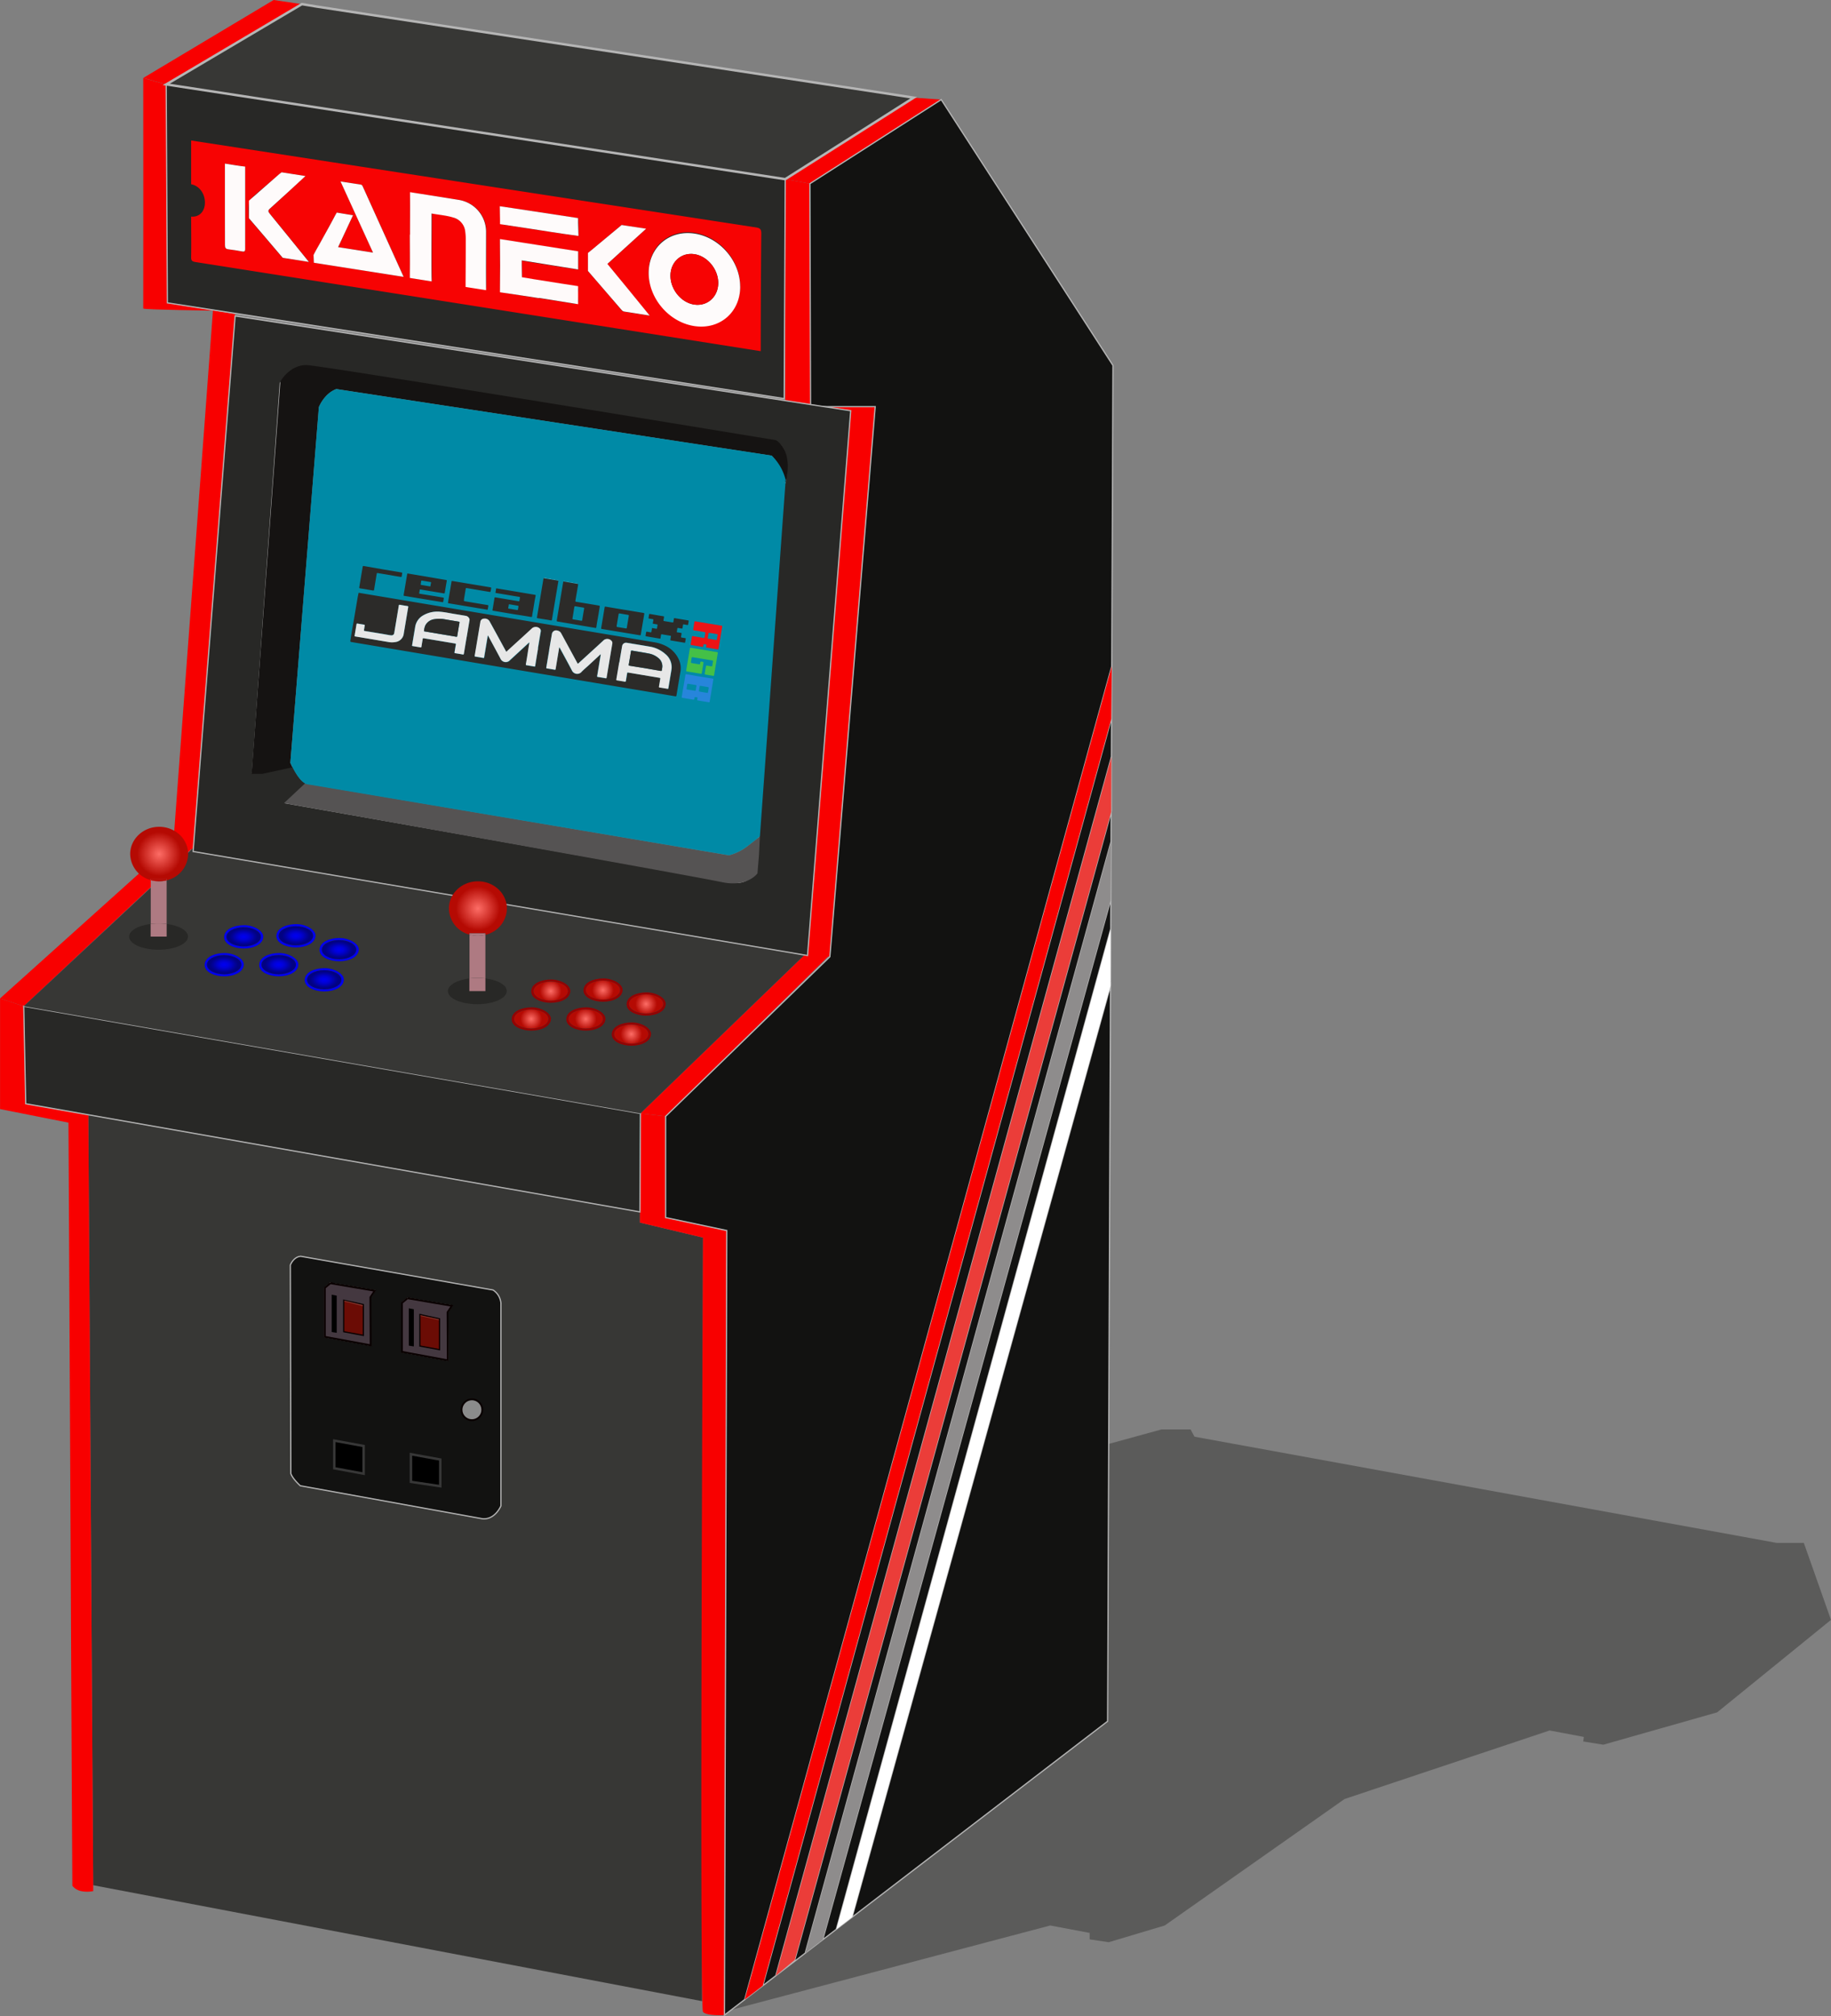 <svg xmlns="http://www.w3.org/2000/svg" xmlns:xlink="http://www.w3.org/1999/xlink" viewBox="0 0 746.51 822.18"><rect x="0" y="0" width="746.51" height="822.18" fill="#808080" stroke="none"/><defs><radialGradient id="bd0afe0d-cd73-40df-b470-50461898ab8a" cx="121.61" cy="382.1" r="5.66" gradientTransform="matrix(1 0 0 .6 0 152.84)" xlink:href="#f8325d6a-1eea-4204-bd01-a38bb2795c7b"/><radialGradient id="ab232d1c-c521-48b1-a704-6609b4eeed29" cx="217.55" cy="416.02" r="5.66" xlink:href="#b3c03f29-3997-4e72-bcf8-451d520f6c81"/><radialGradient id="b31e17f2-8076-4104-bc3d-2605613d3714" cx="195.83" cy="370.99" r="11.47" xlink:href="#b3c03f29-3997-4e72-bcf8-451d520f6c81"/><radialGradient id="f8325d6a-1eea-4204-bd01-a38bb2795c7b" cx="92.36" cy="393.88" r="5.66" gradientTransform="matrix(1 0 0 .6 0 157.55)" gradientUnits="userSpaceOnUse"><stop offset="0" stop-color="#0000ef"/><stop offset=".15" stop-color="#0000e9"/><stop offset=".34" stop-color="#0101d9"/><stop offset=".56" stop-color="#0101be"/><stop offset=".79" stop-color="#02029a"/><stop offset="1" stop-color="#020282"/></radialGradient><radialGradient id="b032986c-de36-43c1-8687-9a215199d3b6" cx="114.61" cy="393.88" r="5.66" xlink:href="#f8325d6a-1eea-4204-bd01-a38bb2795c7b"/><radialGradient id="ab5e349a-4a9c-4f24-88b3-96d81f32897f" cx="133.17" cy="400.04" r="5.66" gradientTransform="matrix(1 0 0 .6 0 160.02)" xlink:href="#f8325d6a-1eea-4204-bd01-a38bb2795c7b"/><radialGradient id="bd36a1a0-77c0-4af8-80b6-199444d92a93" cx="139.21" cy="387.78" r="5.66" gradientTransform="matrix(1 0 0 .6 0 155.11)" xlink:href="#f8325d6a-1eea-4204-bd01-a38bb2795c7b"/><radialGradient id="b3c03f29-3997-4e72-bcf8-451d520f6c81" cx="65.88" cy="348.77" r="11.47" gradientUnits="userSpaceOnUse"><stop offset="0" stop-color="#fd6d66"/><stop offset=".78" stop-color="#b50a03"/></radialGradient><radialGradient id="ffcd5161-9017-4ad6-adc8-586cc0fb6d38" cx="100.32" cy="382.53" r="5.66" gradientTransform="matrix(1 0 0 .6 0 153.01)" xlink:href="#f8325d6a-1eea-4204-bd01-a38bb2795c7b"/><radialGradient id="ad38d3bf-e68e-42b1-ab90-e4305db7e736" cx="225.51" cy="404.67" r="5.66" xlink:href="#b3c03f29-3997-4e72-bcf8-451d520f6c81"/><radialGradient id="beaff1f1-c9ce-424f-88be-066a8a6235c2" cx="246.79" cy="404.24" r="5.66" xlink:href="#b3c03f29-3997-4e72-bcf8-451d520f6c81"/><radialGradient id="b1f3c266-c69d-498f-acb0-7616f7d7b7c6" cx="264.4" cy="409.93" r="5.66" xlink:href="#b3c03f29-3997-4e72-bcf8-451d520f6c81"/><radialGradient id="a8c7b3bf-b624-42cf-b9e1-d94accad0387" cx="258.36" cy="422.19" r="5.66" xlink:href="#b3c03f29-3997-4e72-bcf8-451d520f6c81"/><radialGradient id="a03d2275-81b3-4f3f-a46b-965b9e23b402" cx="239.79" cy="416.02" r="5.66" xlink:href="#b3c03f29-3997-4e72-bcf8-451d520f6c81"/><style>.e8c57fb1-0639-4c5f-89b9-d0d18c87c7d4{fill:#373735}.a50281e6-4d32-4d7b-a74b-16e5a7cba01e{fill:#121211;stroke:#b5b5b5}.baf42d54-342b-41c0-858c-de0a7b9b6cea,.bf7c67c7-b679-4fc8-b67f-b33e2e1dcaa0,.e875f06f-79ea-496b-bb5c-3c004ebf90bd,.ec80bc21-835c-4f07-89b1-a124c56de314{stroke:#b5b5b5}.a46482b3-ed34-44ac-b3a1-d45599d6772a,.a50281e6-4d32-4d7b-a74b-16e5a7cba01e,.baf42d54-342b-41c0-858c-de0a7b9b6cea,.bf7c67c7-b679-4fc8-b67f-b33e2e1dcaa0,.e875f06f-79ea-496b-bb5c-3c004ebf90bd,.ec80bc21-835c-4f07-89b1-a124c56de314,.ee8aadbe-ab8f-4099-a328-254d057868ff,.f3c4adb8-20f2-425d-8762-d64da517593a{stroke-miterlimit:10}.a46482b3-ed34-44ac-b3a1-d45599d6772a,.a50281e6-4d32-4d7b-a74b-16e5a7cba01e,.baf42d54-342b-41c0-858c-de0a7b9b6cea,.bf7c67c7-b679-4fc8-b67f-b33e2e1dcaa0,.e875f06f-79ea-496b-bb5c-3c004ebf90bd,.ec80bc21-835c-4f07-89b1-a124c56de314{stroke-width:.5px}.f3c4adb8-20f2-425d-8762-d64da517593a{fill:#443840}.a46482b3-ed34-44ac-b3a1-d45599d6772a,.f3c4adb8-20f2-425d-8762-d64da517593a{stroke:#090000}.f3c4adb8-20f2-425d-8762-d64da517593a{stroke-width:.75px}.a46482b3-ed34-44ac-b3a1-d45599d6772a{fill:#6b0c05}.a9bd3fe2-0c4d-495d-971b-00125571ad3b{fill:#86382f}.ee8aadbe-ab8f-4099-a328-254d057868ff{stroke:#373737}.f1d888f7-f8dc-4e2d-8282-661b598aa90c{fill:#f80000}.ec80bc21-835c-4f07-89b1-a124c56de314{fill:#dc6e05}.baf42d54-342b-41c0-858c-de0a7b9b6cea{fill:#12e600}.bf7c67c7-b679-4fc8-b67f-b33e2e1dcaa0{fill:#0b47ce}.aa14fe94-c241-48fd-92ef-80d33cc6a6b4,.e875f06f-79ea-496b-bb5c-3c004ebf90bd{fill:#282826}.fa48dea0-0560-4090-b6f1-810ac8bc3e97{fill:#ae7a82}.b9fb1fcb-d354-4930-910f-61d89cf23df5{fill:url(#b3c03f29-3997-4e72-bcf8-451d520f6c81)}.fb3f7d2c-e82d-4282-9a2a-750b88c319bc{fill:url(#b31e17f2-8076-4104-bc3d-2605613d3714)}.e4ba6c47-f410-4334-bff7-aefb53cb94b5{fill:#0000ef}.bd49a9b2-478e-4085-b016-d474484a2d10{fill:#930303}.fd23934f-2323-4646-9b89-3ccd86a3e9f9{fill:#e7e7e7}.fc075ef4-ef95-459a-a17b-4eafc4f6a60d{fill:#2c2b29}.aaf91e3b-8fc4-45e2-84a3-1dc399b0e55e{fill:#f70303}.b1515a7b-e1d4-42cf-90b6-c74651eeead6{fill:#fefbfb}.a2161176-c081-410c-b90c-0fda5c260fe8{fill:#fefafa}</style></defs><g id="f697c6c2-dbbe-4354-9179-afd2a1320a9d" data-name="Calque 1"><path id="a76837bd-9c33-4ecd-acc3-bba8e36658da" data-name="ombre" style="opacity:.5;fill:#373735" d="m452.03 588.79 21.51-5.91H485.41l1.58 2.96 237.36 43.3h11.08l11.07 31.39-46.41 37.71-46.42 13.19-8.18-1.32.27-1.85-13.98-2.63-83.6 27.95-73.32 51.57-22.83 6.82-7.77-1.16v-2.63l-16.08-3.03-129.99 34.37 153.84-230.73z"/><g id="b9909b5b-d9c4-4653-a85f-9c10aaf9f470" data-name="bottom"><path class="e8c57fb1-0639-4c5f-89b9-d0d18c87c7d4" d="m36 454.56 224.9 39.62v4.35l25.72 6.13-.4 311.34-248.24-47.27L36 454.56z"/><path class="a50281e6-4d32-4d7b-a74b-16e5a7cba01e" d="m202 526.54-78.38-13.74c-3 .19-4.26 3.56-4.26 3.56l.2 85c.69 2.18 3.86 5 3.86 5l74.27 13.46c5.14.49 7.52-5.25 7.52-5.25v-82.69a7.12 7.12 0 0 0-3.21-5.34zm-49.9 22.55-18.69-3.46v-20l2.27-1.88 18.1 3.07-1.78 2.69zm31.45 6.13-18.69-3.46v-20l2.27-1.87 18.1 3.06-1.78 2.67z" transform="translate(-.98 -.52)"/><path class="f3c4adb8-20f2-425d-8762-d64da517593a" d="m134.7 523.25-2.27 1.88v19.98l18.69 3.46-.1-19.58 1.78-2.67-18.1-3.07zM166.15 529.38l-2.27 1.88v19.98l18.69 3.46-.1-19.58 1.78-2.67-18.1-3.07z"/><path class="a46482b3-ed34-44ac-b3a1-d45599d6772a" d="M140.14 543.03v-12.85l8.01 1.78v12.56l-8.01-1.49zM171.2 548.87v-12.86l8.01 1.78v12.56l-8.01-1.48z"/><path d="M135.23 543.16v-15.23l2.05.4v15.16l-2.05-.33zM166.68 548.7v-15.23l2.04.4v15.16l-2.04-.33z"/><path class="a9bd3fe2-0c4d-495d-971b-00125571ad3b" d="M140.4 530.69v-.35l7.47 1.8.01.43-7.48-1.88zM171.46 536.62v-.29l7.47 1.64.01.35-7.48-1.7z"/><circle cx="192.4" cy="574.85" r="4.25" style="fill:#8b8b8b;stroke-width:.75px;stroke:#090000;stroke-miterlimit:10"/><path class="ee8aadbe-ab8f-4099-a328-254d057868ff" d="M136.29 598.71v-11.27l11.96 2.18v11.3l-11.96-2.21zM167.54 604.25v-11.27l11.96 2.17v10.88l-11.96-1.78z"/></g><g id="ede341b0-0768-4e56-a579-70e8b55a4b4a" data-name="t molding"><path class="f1d888f7-f8dc-4e2d-8282-661b598aa90c" d="m11.46 450.59-.79-39.76L1 407.66v45.1l27.89 5.54c.59 103.55 1 207.6 1.58 311.15a6.18 6.18 0 0 0 3.53 2.19 12.58 12.58 0 0 0 5 0l-2-316.56zM272.36 497v-41.27l-10.28-1.19-.2 44.51 25.71 6.13s-1.51 313.85 0 315.69 8.77 1.32 8.77 1.32l.93-319.91z" transform="translate(-.98 -.52)"/><path class="f1d888f7-f8dc-4e2d-8282-661b598aa90c" d="m78.72 346.42-8.15-1.3 16.26-218.56 9.04 1.5-17.15 218.36zM329.24 388.85l9.1 1.28 18.49-224.31h-26.37l-.26-90.92-10.06-1.84v94.84l6.04 1.09h20.27l-17.21 219.86z"/><path class="f1d888f7-f8dc-4e2d-8282-661b598aa90c" d="M88.49 127.19s-28.17-.35-29.11-.85c0-31.21.06-62.83 0-94l9.36 2.64.48 89.02z" transform="translate(-.98 -.52)"/><g id="a5697340-4b71-4b5d-80b8-74d9f5c09c54" data-name="clair"><path class="f1d888f7-f8dc-4e2d-8282-661b598aa90c" d="m0 407.14 9.69 3.17L78 346.25l-8.11-1.94L0 407.14zM261.1 454.02l10.28 1.19 66.96-65.87-8.62-1.6-68.62 66.28zM111.56 0 58.42 31.78l9.36 2.64L120.36 3.3l2.74-1.62-2.57-.36L111.56 0zM383.74 40.62l-11.21-.8-52.39 33.24 10.06 1.84 53.54-34.28z"/></g></g><g id="b9da70bd-bbc8-4c04-9d19-7c1bc0b7fff8" data-name="side"><path class="a50281e6-4d32-4d7b-a74b-16e5a7cba01e" d="m453.13 308.64.63-159.63-70.02-108.39L330.2 74.9l.26 90.92h26.37l-18.49 224.31-66.96 65.08v41.27l24.93 5.28-.93 319.91 8.25-6.32 149.65-543.7-.21 21.51-142.1 516.55-1.61 1.24 6.94-5.32 136.83-496.99zM324.06 799.15l-7.76 6.48 11.99-9.2 124.7-453.24.05-12.13-128.98 468.09zM335.43 790.95l-1.32 1.02 6.87-5.27 111.79-407.64v21.25l.22-57.12-.22 24-117.34 423.76zM343 785.15l108.58-83.28 1.18-299.85L347.4 781.78l-4.4 3.37z"/><path style="fill:#bf0000;stroke-width:.5px;stroke-miterlimit:10;stroke:#b5b5b5" d="m303.63 815.35 5.73-4.4-5.73 4.4z"/><path class="f1d888f7-f8dc-4e2d-8282-661b598aa90c" d="m453.07 293.16.21-21.51-149.65 543.7 5.73-4.4 1.61-1.24 142.1-516.55z"/><path class="ec80bc21-835c-4f07-89b1-a124c56de314" d="M453.13 330.74v-22.1l-.09 22.42.09-.32zM316.3 805.63z"/><path style="fill:#eb3d39" d="m453.04 331.06.09-22.42L316.3 805.63l7.76-6.48 128.98-468.09z"/><path class="baf42d54-342b-41c0-858c-de0a7b9b6cea" d="M452.99 343.19zM328.29 796.43l5.82-4.46-5.82 4.46z"/><path style="fill:#8e8c8c" d="m334.11 791.97 1.32-1.02 117.34-423.76.22-24-124.7 453.24 5.82-4.46z"/><path class="bf7c67c7-b679-4fc8-b67f-b33e2e1dcaa0" d="m340.98 786.7 2.02-1.55-2.02 1.55zM452.77 402v-1.69l-.01 1.71.01-.02z"/><path style="fill:#fff" d="m340.98 786.7 2.02-1.55 4.4-3.37 105.36-379.76.01-1.71v-21.25L340.98 786.7z"/></g><g id="bd71f939-bc76-4022-a250-cf27cf79a5d1" data-name="panel"><path class="e875f06f-79ea-496b-bb5c-3c004ebf90bd" d="m10.48 450.07 250.42 44.11.2-40.16L9.69 410.31l.79 39.76z"/><path class="e8c57fb1-0639-4c5f-89b9-d0d18c87c7d4" d="m79.37 345.21-69.68 65.1 251.41 43.71 68.62-66.28-250.35-42.53z"/></g><g id="a135dc5f-64c5-402f-aa2e-0744227bcad8" data-name="ecran"><path class="e875f06f-79ea-496b-bb5c-3c004ebf90bd" d="M96.84 129.36 79.7 347.72l250.52 42.43L347.82 168zm224.28 67.76c0 .2-.29.32-.48.49l-10.43 144.83a35.43 35.43 0 0 1-4.3 3.78l1.4.29v10.7s-1.4 4.75-11.08 2.64c-11.19-2.44-178.55-31.91-178.55-31.91l8.72-6.78v-1.39s-2.46.52-6-7l-12.48 2.77h-4l11.34-158.77s4-6.85 10.81-6.59 191.16 30.59 191.16 30.59 6.17 1.07 3.89 16.35z" transform="translate(-.98 -.52)"/><path d="M317.28 180S133 149.66 126.12 149.4s-10.81 6.6-10.81 6.6l-11.74 160.08h4.35l12.29-2.68c-.1-.23-.74-1.57-.85-1.8L131 166.54s2.11-5.54 7.12-7.38l177.49 27.16a20.77 20.77 0 0 1 5.11 9.76l-.05.75c.19-.17.62.66.66.47 3.23-14.06-4.05-17.3-4.05-17.3z" transform="translate(-.98 -.52)" style="fill:#151312"/><path d="m125.32 320-8.56 8s164.63 29.3 178.61 32.24c10.36 2.17 14.43-3.58 14.43-3.58l.61-7.37.39-7.71-4.89 3.84a20.85 20.85 0 0 1-7.73 3.87z" transform="translate(-.98 -.52)" style="fill:#555353"/><path d="M319.5 197.81c.45-.36.83-.69 1.14-1l.66-.52a20.31 20.31 0 0 0-5.72-10l-177.49-27.13c-5 1.84-7.12 7.38-7.12 7.38L119.36 311.6l.32.66c3.54 7.52 6.28 8 6.28 8l.44.08 171.78 28.93a20.85 20.85 0 0 0 7.73-3.87c2.57-1.91 4.89-3.84 4.89-3.84l10.5-145.29c-.44.46-1.05.96-1.8 1.54zM143.83 302.35z" transform="translate(-.98 -.52)" style="fill:#008aa6"/></g><g id="f0a51201-6511-46d4-bd3f-3f83236e5df2" data-name="top"><path id="a9ae9dbc-26e1-4d1e-ab3a-9cf6b76f619f" data-name="marquee" class="e875f06f-79ea-496b-bb5c-3c004ebf90bd" d="m68.24 123.5 251.47 39.03.43-89.47L67.78 34.42l.46 89.08z"/><path style="stroke-miterlimit:10;stroke:#b5b5b5;fill:#373735" d="m128.84 2.64-5.74-.96-55.32 32.74 252.36 38.64 52.39-33.24L128.84 2.64z"/></g><g id="ffcdd7cd-52d2-474d-a62b-a25849db7089" data-name="stickp1"><path class="aa14fe94-c241-48fd-92ef-80d33cc6a6b4" d="M68.92 377.27v5.16H62.4v-5.16c-5.06.64-8.77 2.7-8.77 5.16 0 3 5.38 5.35 12 5.35s12-2.39 12-5.35c.06-2.43-3.63-4.52-8.71-5.16z" transform="translate(-.98 -.52)"/><path class="fa48dea0-0560-4090-b6f1-810ac8bc3e97" d="M68.92 377.27v-17.78a12.18 12.18 0 0 1-3 .39 12.4 12.4 0 0 1-3.48-.49v17.88a26.67 26.67 0 0 1 6.52 0z" transform="translate(-.98 -.52)"/><path class="fa48dea0-0560-4090-b6f1-810ac8bc3e97" d="M68.92 382.43v-5.16a26.67 26.67 0 0 0-6.52 0v5.16z" transform="translate(-.98 -.52)"/><path class="b9fb1fcb-d354-4930-910f-61d89cf23df5" d="M68.92 358.89v.6a11.24 11.24 0 0 0 8.77-10.72c0-6.14-5.29-11.11-11.81-11.11s-11.82 5-11.82 11.11a11.22 11.22 0 0 0 8.34 10.62v-.5z" transform="translate(-.98 -.52)"/><path class="fa48dea0-0560-4090-b6f1-810ac8bc3e97" d="M68.92 359.49v-.6H62.4v.5a12.4 12.4 0 0 0 3.48.49 12.18 12.18 0 0 0 3.04-.39z" transform="translate(-.98 -.52)"/><path class="b9fb1fcb-d354-4930-910f-61d89cf23df5" d="M68.92 359.49v-.6H62.4v.5a12.4 12.4 0 0 0 3.48.49 12.18 12.18 0 0 0 3.04-.39z" transform="translate(-.98 -.52)"/></g><g id="a943ec88-f900-4ced-8ae6-64cb40f777f5" data-name="stickp2"><path class="aa14fe94-c241-48fd-92ef-80d33cc6a6b4" d="M198.88 399.49v5.16h-6.53v-5.16c-5 .64-8.77 2.7-8.77 5.16 0 3 5.39 5.35 12 5.35s12-2.39 12-5.35c.07-2.46-3.64-4.52-8.7-5.16z" transform="translate(-.98 -.52)"/><path class="fa48dea0-0560-4090-b6f1-810ac8bc3e97" d="M198.88 399.49v-17.78a12.2 12.2 0 0 1-3 .39 12.83 12.83 0 0 1-3.48-.49v17.88a26.75 26.75 0 0 1 6.53 0z" transform="translate(-.98 -.52)"/><path class="fa48dea0-0560-4090-b6f1-810ac8bc3e97" d="M198.88 404.65v-5.16a26.75 26.75 0 0 0-6.53 0v5.16z" transform="translate(-.98 -.52)"/><path class="fb3f7d2c-e82d-4282-9a2a-750b88c319bc" d="M198.88 381.11v.6a11.24 11.24 0 0 0 8.77-10.71c0-6.14-5.29-11.11-11.82-11.11S184 364.85 184 371a11.22 11.22 0 0 0 8.34 10.62v-.5z" transform="translate(-.98 -.52)"/><path class="fa48dea0-0560-4090-b6f1-810ac8bc3e97" d="M198.88 381.71v-.6h-6.53v.5a12.83 12.83 0 0 0 3.48.49 12.2 12.2 0 0 0 3.05-.39z" transform="translate(-.98 -.52)"/><path class="fb3f7d2c-e82d-4282-9a2a-750b88c319bc" d="M198.88 381.71v-.6h-6.53v.5a12.83 12.83 0 0 0 3.48.49 12.2 12.2 0 0 0 3.05-.39z" transform="translate(-.98 -.52)"/></g><g id="b3a4e8af-e48b-4353-839e-89b6041bb2b4" data-name="boutons P1"><g id="b71ab1c1-28dd-4746-b865-d806f77e7a83" data-name="4"><path class="e4ba6c47-f410-4334-bff7-aefb53cb94b5" d="M92.54 389.14c-3.86 0-8.12 1.53-8.12 4.87 0 2.95 4.1 4.62 7.94 4.62 4.11 0 8-1.73 8-4.88-.04-2.35-3.88-4.61-7.82-4.61zm-.18 8.63c-3.86 0-7-1.74-7-3.89s3.13-3.89 7-3.89 7 1.74 7 3.89-3.14 3.89-7 3.89z" transform="translate(-.98 -.52)"/><path d="M92.36 390c-3.86 0-7 1.74-7 3.89s3.13 3.89 7 3.89 7-1.74 7-3.89-3.14-3.89-7-3.89z" transform="translate(-.98 -.52)" style="fill:url(#f8325d6a-1eea-4204-bd01-a38bb2795c7b)"/></g><g id="b32b3407-a8df-4025-b4c6-34c917d704be" data-name="5"><path class="e4ba6c47-f410-4334-bff7-aefb53cb94b5" d="M114.79 389.14c-3.86 0-8.12 1.53-8.12 4.87 0 2.95 4.1 4.62 7.94 4.62 4.11 0 8-1.73 8-4.88-.04-2.35-3.88-4.61-7.82-4.61zm-.18 8.63c-3.86 0-7-1.74-7-3.89s3.13-3.89 7-3.89 7 1.74 7 3.89-3.14 3.89-7 3.89z" transform="translate(-.98 -.52)"/><path d="M114.61 390c-3.86 0-7 1.74-7 3.89s3.13 3.89 7 3.89 7-1.74 7-3.89-3.14-3.89-7-3.89z" transform="translate(-.98 -.52)" style="fill:url(#b032986c-de36-43c1-8687-9a215199d3b6)"/></g><g id="b1ddec6a-226e-4835-ad08-70356eb1c1b5" data-name="6"><path class="e4ba6c47-f410-4334-bff7-aefb53cb94b5" d="M133.35 395.3c-3.86 0-8.13 1.53-8.13 4.87 0 3 4.11 4.62 7.95 4.62 4.1 0 8-1.73 8-4.88-.04-2.35-3.88-4.61-7.82-4.61zm-.18 8.63c-3.86 0-7-1.74-7-3.89s3.13-3.89 7-3.89 7 1.74 7 3.89-3.17 3.89-7 3.89z" transform="translate(-.98 -.52)"/><path d="M133.17 396.15c-3.86 0-7 1.74-7 3.89s3.13 3.89 7 3.89 7-1.74 7-3.89-3.17-3.89-7-3.89z" transform="translate(-.98 -.52)" style="fill:url(#ab5e349a-4a9c-4f24-88b3-96d81f32897f)"/></g><g id="e891a307-7d42-40c6-8bb9-57feaec12337" data-name="3"><path class="e4ba6c47-f410-4334-bff7-aefb53cb94b5" d="M139.39 383c-3.86 0-8.13 1.53-8.13 4.88 0 2.95 4.11 4.61 8 4.61 4.1 0 8-1.73 8-4.88-.09-2.31-3.93-4.61-7.87-4.61zm-.18 8.63c-3.86 0-7-1.74-7-3.89s3.13-3.89 7-3.89 7 1.75 7 3.89-3.14 3.93-7 3.93z" transform="translate(-.98 -.52)"/><path d="M139.21 383.89c-3.86 0-7 1.75-7 3.89s3.13 3.89 7 3.89 7-1.74 7-3.89-3.14-3.89-7-3.89z" transform="translate(-.98 -.52)" style="fill:url(#bd36a1a0-77c0-4af8-80b6-199444d92a93)"/></g><g id="affbc828-8141-4265-a466-eb427e9225a7" data-name="2"><path class="e4ba6c47-f410-4334-bff7-aefb53cb94b5" d="M121.79 377.35c-3.86 0-8.12 1.53-8.12 4.88 0 2.95 4.1 4.61 7.94 4.61 4.11 0 8-1.73 8-4.88-.04-2.34-3.88-4.61-7.82-4.61zm-.18 8.64c-3.86 0-7-1.74-7-3.89s3.13-3.89 7-3.89 7 1.74 7 3.89-3.14 3.9-7 3.9z" transform="translate(-.98 -.52)"/><path d="M121.61 378.21c-3.86 0-7 1.74-7 3.89s3.13 3.89 7 3.89 7-1.74 7-3.89-3.14-3.89-7-3.89z" transform="translate(-.98 -.52)" style="fill:url(#bd0afe0d-cd73-40df-b470-50461898ab8a)"/></g><g id="ad717257-eba4-4747-bf55-ecd5f97f1f17" data-name="1"><path class="e4ba6c47-f410-4334-bff7-aefb53cb94b5" d="M100.5 377.78c-3.86 0-8.13 1.53-8.13 4.88 0 2.95 4.11 4.62 7.95 4.62 4.1 0 8-1.73 8-4.88-.04-2.35-3.88-4.62-7.82-4.62zm-.18 8.64c-3.86 0-7-1.74-7-3.89s3.13-3.89 7-3.89 7 1.74 7 3.89-3.14 3.89-7 3.89z" transform="translate(-.98 -.52)"/><path d="M100.32 378.64c-3.86 0-7 1.74-7 3.89s3.13 3.89 7 3.89 7-1.74 7-3.89-3.14-3.89-7-3.89z" transform="translate(-.98 -.52)" style="fill:url(#ffcd5161-9017-4ad6-adc8-586cc0fb6d38)"/></g></g><g id="a6377f07-d782-4ce5-a64a-d30dd896313e" data-name="boutons P2"><g id="af821fcc-1f1e-4eb8-946f-c333f1dc5130" data-name="1"><path class="bd49a9b2-478e-4085-b016-d474484a2d10" d="M225.69 399.93c-3.86 0-8.13 1.53-8.13 4.87 0 2.95 4.11 4.62 7.95 4.62 4.1 0 8-1.73 8-4.88-.04-2.35-3.88-4.61-7.82-4.61zm-.18 8.63c-3.86 0-7-1.74-7-3.89s3.13-3.89 7-3.89 7 1.74 7 3.89-3.14 3.89-7 3.89z" transform="translate(-.98 -.52)"/><path d="M225.51 400.78c-3.86 0-7 1.74-7 3.89s3.13 3.89 7 3.89 7-1.74 7-3.89-3.14-3.89-7-3.89z" transform="translate(-.98 -.52)" style="fill:url(#ad38d3bf-e68e-42b1-ab90-e4305db7e736)"/></g><g id="bbfa2052-95d2-4240-ac81-7ee7f165e70c" data-name="2"><path class="bd49a9b2-478e-4085-b016-d474484a2d10" d="M247 399.49c-3.86 0-8.13 1.54-8.13 4.88 0 2.95 4.11 4.62 7.95 4.62 4.1 0 8-1.73 8-4.88-.07-2.35-3.91-4.62-7.82-4.62zm-.18 8.64c-3.86 0-7-1.74-7-3.89s3.13-3.89 7-3.89 7 1.74 7 3.89-3.17 3.89-7.03 3.89z" transform="translate(-.98 -.52)"/><path d="M246.79 400.35c-3.86 0-7 1.74-7 3.89s3.13 3.89 7 3.89 7-1.74 7-3.89-3.14-3.89-7-3.89z" transform="translate(-.98 -.52)" style="fill:url(#beaff1f1-c9ce-424f-88be-066a8a6235c2)"/></g><g id="bb010fcd-8571-402f-8d35-fc4fdb280c97" data-name="3"><path class="bd49a9b2-478e-4085-b016-d474484a2d10" d="M264.58 405.18c-3.86 0-8.12 1.53-8.12 4.88 0 2.95 4.1 4.61 7.94 4.61 4.1 0 8-1.73 8-4.88-.04-2.35-3.88-4.61-7.82-4.61zm-.18 8.64c-3.86 0-7-1.75-7-3.89s3.13-3.89 7-3.89 7 1.74 7 3.89-3.14 3.89-7 3.89z" transform="translate(-.98 -.52)"/><path d="M264.4 406c-3.86 0-7 1.74-7 3.89s3.13 3.89 7 3.89 7-1.75 7-3.89-3.14-3.89-7-3.89z" transform="translate(-.98 -.52)" style="fill:url(#b1f3c266-c69d-498f-acb0-7616f7d7b7c6)"/></g><g id="f00bede2-a734-4f73-b3b3-c70f03a16625" data-name="4"><path class="bd49a9b2-478e-4085-b016-d474484a2d10" d="M258.54 417.44c-3.86 0-8.13 1.53-8.13 4.88 0 2.95 4.11 4.61 8 4.61 4.1 0 8-1.73 8-4.88-.09-2.35-3.93-4.61-7.87-4.61zm-.18 8.64c-3.86 0-7-1.75-7-3.89s3.13-3.89 7-3.89 7 1.74 7 3.89-3.14 3.89-7 3.89z" transform="translate(-.98 -.52)"/><path d="M258.36 418.3c-3.86 0-7 1.74-7 3.89s3.13 3.89 7 3.89 7-1.75 7-3.89-3.14-3.89-7-3.89z" transform="translate(-.98 -.52)" style="fill:url(#a8c7b3bf-b624-42cf-b9e1-d94accad0387)"/></g><g id="b4767403-af7d-440b-89fc-83dbfba7c2b1" data-name="5"><path class="bd49a9b2-478e-4085-b016-d474484a2d10" d="M240 411.28c-3.86 0-8.13 1.53-8.13 4.88 0 2.95 4.11 4.61 7.95 4.61 4.1 0 8-1.73 8-4.88-.07-2.35-3.91-4.61-7.82-4.61zm-.18 8.63c-3.86 0-7-1.74-7-3.89s3.13-3.89 7-3.89 7 1.75 7 3.89-3.17 3.89-7.03 3.89z" transform="translate(-.98 -.52)"/><path d="M239.79 412.13c-3.86 0-7 1.75-7 3.89s3.13 3.89 7 3.89 7-1.74 7-3.89-3.14-3.89-7-3.89z" transform="translate(-.98 -.52)" style="fill:url(#a03d2275-81b3-4f3f-a46b-965b9e23b402)"/></g><g id="b8902ab7-7168-4800-b86a-5214feca3d47" data-name="6"><path class="bd49a9b2-478e-4085-b016-d474484a2d10" d="M217.73 411.28c-3.86 0-8.13 1.53-8.13 4.88 0 2.95 4.11 4.61 8 4.61 4.1 0 8-1.73 8-4.88-.09-2.35-3.93-4.61-7.87-4.61zm-.18 8.63c-3.86 0-7-1.74-7-3.89s3.13-3.89 7-3.89 7 1.75 7 3.89-3.14 3.89-7 3.89z" transform="translate(-.98 -.52)"/><path d="M217.55 412.13c-3.86 0-7 1.75-7 3.89s3.13 3.89 7 3.89 7-1.74 7-3.89-3.14-3.89-7-3.89z" transform="translate(-.98 -.52)" style="fill:url(#ab232d1c-c521-48b1-a704-6609b4eeed29)"/></g></g><path class="fd23934f-2323-4646-9b89-3ccd86a3e9f9" d="M228.57 237.19v.07l-5.92-1v-.08zM236.56 238.53a.13.13 0 0 0 0 .06l-5.72-1v-.06z" transform="translate(-.98 -.52)"/><path class="fc075ef4-ef95-459a-a17b-4eafc4f6a60d" d="m210.17 273.38-65.56-11c-.87-.14-.87-.14-.74-.92.25-1.54.47-3.08.75-4.61.78-4.31 1.48-8.63 2.22-12.95.09-.48.22-1 .29-1.44 0-.18.12-.23.31-.19l.75.13 119.31 19.98a16.13 16.13 0 0 1 4.69 1.42 11.54 11.54 0 0 1 5.67 5.9 8.36 8.36 0 0 1 .63 3.88c0 .38-.08.76-.15 1.14l-1.56 9.36c-.07.39-.13.42-.54.36l-40.11-6.72zm14.68-7.7c-.4 2.35-.79 4.71-1.19 7.07 0 .23 0 .34.3.38 1 .15 1.95.32 2.93.49.51.09.51.09.59-.37q.69-4.22 1.4-8.43c0-.08 0-.21.12-.22s.13.1.17.17c1.69 3.14 3.43 6.26 5.06 9.42a2.38 2.38 0 0 0 3.55.6c.9-.94 1.91-1.79 2.87-2.68l4.89-4.53c.08-.07.15-.22.26-.17s0 .2 0 .31v.12c-.47 2.79-.93 5.58-1.4 8.37 0 .25 0 .35.31.4 1 .16 2 .32 3.06.51.34.07.45 0 .49-.32l2.32-13.83a1.32 1.32 0 0 0-.25-1 2.34 2.34 0 0 0-3.26-.37l-2.16 2-8.12 7.4c-.25.23-.28.22-.45-.08-2.2-4.06-4.42-8.11-6.61-12.17a2.14 2.14 0 0 0-1.43-1.06A1.74 1.74 0 0 0 226 259zm-4.51-.71c.38-2.31.76-4.61 1.16-6.92a1.32 1.32 0 0 0-.45-1.21 2.4 2.4 0 0 0-3.17 0c-2.39 2.24-4.82 4.43-7.24 6.63l-2.95 2.7c-.13.12-.23.25-.37 0l-3.44-6.31c-1.1-2-2.19-4-3.3-6a2.24 2.24 0 0 0-2.21-1 1.52 1.52 0 0 0-1.5 1.37q-1.16 6.86-2.3 13.71c0 .28.05.37.35.41 1 .15 2 .32 3 .5.44.07.45.08.51-.3.46-2.73.91-5.46 1.37-8.19 0-.13 0-.27.06-.4s0-.16.11-.17.1.08.13.14.18.34.28.51c1.63 3 3.29 6 4.88 9.07a2.34 2.34 0 0 0 3.35.6c.47-.47 1-.91 1.48-1.37l6.5-6c.06-.05.09-.14.19-.11s.07.14.06.22c-.14.81-.28 1.62-.41 2.44-.35 2.06-.69 4.13-1 6.2 0 .22 0 .32.29.36l3 .5c.44.07.45.07.52-.31q.51-3.6 1.1-7.04zm33.15 5.67c-.38 2.28-.76 4.57-1.15 6.85-.06.31.06.41.38.45 1 .16 2 .32 3 .5.33.07.45 0 .5-.31.16-1 .35-2.08.51-3.12 0-.23.12-.33.4-.28l12.77 2.14c.33.05.39.18.34.45-.18 1-.34 2.08-.53 3.12-.05.25 0 .35.32.4 1 .15 2 .32 3 .49.45.07.46.07.53-.34l1.22-7.32a6.88 6.88 0 0 0-2.51-6.52 12.61 12.61 0 0 0-6.36-3c-2.38-.41-4.76-.8-7.13-1.19-.72-.12-1.45-.26-2.17-.35a1.6 1.6 0 0 0-1.91 1.29c-.46 2.27-.83 4.5-1.21 6.74zm-62.24-10.42 1.14-6.79a1.24 1.24 0 0 0 0-.47 1.91 1.91 0 0 0-1.63-1.33c-1.55-.26-3.1-.53-4.65-.77-1.84-.3-3.66-.71-5.51-.87a11.55 11.55 0 0 0-7 1.39 6.55 6.55 0 0 0-3.37 4.67q-.63 3.74-1.25 7.47c-.07.4-.07.4.36.47 1 .17 2 .32 2.93.5.33.06.45 0 .5-.31.15-1 .34-2.06.5-3.09 0-.29.17-.35.48-.3l12.67 2.12c.34 0 .42.16.37.46-.19 1-.35 2.08-.54 3.11 0 .26 0 .36.32.4 1 .16 2 .32 3 .51.33.06.44 0 .49-.32.42-2.28.81-4.57 1.19-6.85zm-38.3 1 6.47 1.08a7.76 7.76 0 0 0 2.76 0 3.93 3.93 0 0 0 3.34-2.92c.64-3.78 1.26-7.55 1.9-11.33.05-.27 0-.37-.33-.42-1-.15-2-.32-3-.5-.36-.07-.46 0-.51.33q-.92 5.58-1.86 11.15a1.08 1.08 0 0 1-1.24.95 4.41 4.41 0 0 1-.73-.08c-1-.18-2-.37-3.06-.54l-7-1.15c-.28-.05-.35-.15-.31-.38.11-.59.19-1.18.31-1.76.06-.28 0-.4-.35-.45-.84-.13-1.68-.26-2.52-.42-.34-.07-.44 0-.49.32-.24 1.49-.49 3-.74 4.45-.07.42-.07.42.42.5zM230.83 237.63l5.72 1c.15.09.15.2.13.35-.37 2.17-.73 4.34-1.11 6.51 0 .29 0 .38.34.43 3.09.5 6.18 1 9.27 1.54.32.05.34.16.31.44-.06.67-.23 1.33-.32 2-.22 1.55-.54 3.09-.8 4.63-.1.59-.17 1.19-.26 1.78 0 .2-.12.31-.4.26L228.57 254c-.65-.11-.65-.11-.56-.68q1.29-7.69 2.57-15.38c.02-.15.02-.31.25-.31zm3.94 12.7c-.13.78-.25 1.56-.39 2.34-.05.27 0 .38.33.43 1.06.16 2.11.34 3.16.53.32.06.44 0 .49-.31.25-1.55.51-3.1.78-4.66 0-.24 0-.34-.31-.38q-1.62-.25-3.24-.54c-.28-.05-.39 0-.43.27-.16.78-.26 1.55-.39 2.32zM255.63 249.17c2.55.43 5.09.86 7.64 1.27.34.06.42.17.37.47q-.7 4.14-1.39 8.3c-.07.37-.1.4-.52.33L246.38 257c-.27-.05-.34-.16-.3-.39q.72-4.21 1.41-8.43c0-.28.18-.33.47-.28 2.55.44 5.11.86 7.67 1.29zm1.31 4.88c.14-.8.27-1.6.41-2.4 0-.23 0-.36-.3-.4l-3.44-.58c-.26 0-.38 0-.42.27l-.81 4.85c0 .25.05.36.33.41l3.37.56c.3.06.42 0 .46-.3.13-.8.27-1.6.4-2.41zM173.53 244.78l-7.64-1.27c-.31 0-.37-.15-.33-.42q.72-4.2 1.42-8.42c0-.25.13-.32.4-.27l15.36 2.6c.41.07.43.11.37.49-.26 1.55-.53 3.11-.78 4.66 0 .31-.17.37-.5.32-3.07-.53-6.15-1-9.22-1.55-.46-.08-.46-.08-.52.32s-.11.7-.19 1 0 .35.31.4c2.06.33 4.11.68 6.17 1l3.16.53c.32.05.42.17.37.44s-.14.74-.19 1.11-.18.38-.51.32zm.92-5.45c.56.1 1.13.18 1.69.29.25 0 .35 0 .38-.25 0-.39.12-.78.2-1.17 0-.21 0-.32-.26-.36l-3.41-.57c-.22 0-.33 0-.36.23q-.08.62-.18 1.23c0 .23.06.3.29.33.55.07 1.1.17 1.65.27zM211.28 241.75l7.64 1.28c.44.07.5.14.42.52-.43 2-.7 4-1.05 6-.14.74-.27 1.48-.37 2.23 0 .29-.15.37-.49.31-2.08-.36-4.17-.7-6.26-1l-9-1.51c-.42-.07-.43-.08-.37-.47.26-1.56.53-3.11.77-4.67 0-.32.18-.37.52-.31l9.16 1.54c.46.07.46.07.53-.33s.09-.67.17-1 0-.4-.36-.46c-2.34-.37-4.68-.77-7-1.16l-2.31-.38c-.24 0-.32-.12-.28-.34a10.85 10.85 0 0 0 .21-1.27c0-.27.16-.31.43-.26l5.37.9 2.27.38zm-1.15 7.25c.55.09 1.11.17 1.66.27.21 0 .33 0 .36-.21l.21-1.23c0-.19-.05-.29-.27-.33l-3.33-.56c-.24 0-.35 0-.38.24 0 .4-.11.79-.19 1.17-.05.23.05.33.29.37.52.07 1.1.17 1.65.28zM268.74 251.36c.87.15 1.74.31 2.62.44.31 0 .38.18.34.43-.08.4-.13.8-.21 1.2 0 .21 0 .3.27.34l3.36.56c.28 0 .38 0 .41-.27.06-.41.15-.82.2-1.23 0-.23.15-.27.37-.24l5.4.91c.21 0 .3.13.27.33-.08.43-.16.86-.22 1.29 0 .23-.16.29-.41.25-.44-.09-.89-.15-1.34-.24-.24 0-.33 0-.36.24-.05.4-.13.8-.19 1.2 0 .23-.15.3-.4.25-.47-.08-.94-.15-1.41-.24-.17 0-.24 0-.29.17-.13.44-.08.91-.25 1.34-.07.18.07.24.24.27l1.38.22c.28 0 .38.15.33.41s-.13.78-.21 1.17c0 .21.05.31.28.34l1.34.22c.25 0 .34.13.3.36-.09.42-.17.84-.22 1.27 0 .22-.15.27-.36.24l-.65-.11-4.62-.77c-.45-.08-.45-.08-.38-.49s.12-.76.19-1.14c.05-.21 0-.3-.27-.34l-3.44-.58c-.22 0-.29 0-.31.21-.06.4-.16.8-.19 1.21s-.19.37-.5.32l-4.72-.8c-1.16-.19-.93-.1-.8-1 0-.25.09-.49.12-.74s.16-.29.4-.25c.45.09.9.15 1.34.24.27.05.39 0 .42-.26s.14-.78.19-1.17.16-.31.41-.26c.46.09.92.15 1.37.24.21 0 .3 0 .32-.2.06-.43.13-.85.22-1.27 0-.21-.05-.28-.26-.31l-1.38-.23c-.24 0-.34-.12-.29-.36s.14-.78.21-1.17c0-.23 0-.35-.31-.38-.45-.06-.9-.15-1.35-.22-.25 0-.34-.14-.29-.37q.12-.63.21-1.26c0-.24.16-.29.4-.24zM222.64 236.28l5.92 1a.42.42 0 0 1 .05.36q-1.31 7.77-2.6 15.56c0 .28-.17.37-.48.31s-.88-.19-1.33-.26l-3.89-.62c-.46-.08-.45-.08-.39-.49q1.31-7.74 2.6-15.49c.02-.14 0-.28.12-.37zM191.71 247.82l-7.71-1.28c-.3 0-.4-.14-.35-.43q.72-4.2 1.41-8.4c0-.26.15-.32.42-.27l15.39 2.56c.31.05.42.18.36.45s-.11.72-.19 1.08-.13.41-.55.34l-4.16-.7-5.06-.85c-.28 0-.37 0-.41.25-.22 1.39-.46 2.78-.69 4.17a2.74 2.74 0 0 1 0 .28c-.11.6-.11.6.58.72l8.92 1.49c.42.07.45.11.39.5s-.15.72-.18 1.08-.19.35-.48.3c-.56-.11-1.12-.2-1.68-.29z" transform="translate(-.98 -.52)"/><path d="M291.07 282.1c-.25 1.47-.49 2.94-.74 4.41-.07.42-.07.42-.51.34l-4.27-.71c-.27 0-.37-.13-.3-.37s.07-.41.11-.62-.06-.27-.25-.29l-.49-.05c-.39-.06-.49 0-.51.37v.19c0 .43-.14.5-.63.42-1.39-.23-2.79-.47-4.19-.69-.32-.05-.4-.19-.36-.45.5-3 1-5.91 1.49-8.86.06-.36.14-.42.55-.33 2.95.58 5.92 1 8.87 1.52.52.09 1 .13 1.55.22s.47.1.4.52c-.24 1.46-.49 2.92-.73 4.38zm-8.37-.17 1.58.27c.22 0 .32 0 .35-.22.1-.59.2-1.19.31-1.79 0-.21-.06-.3-.29-.34l-3.13-.52c-.21 0-.31 0-.35.22-.08.59-.18 1.19-.29 1.79 0 .21 0 .31.27.34zm5.47-1.49c-.52-.08-1-.16-1.55-.26-.25-.05-.36 0-.39.24-.09.59-.19 1.19-.29 1.78-.05.23.05.29.28.33 1 .16 2 .33 3 .51.28.05.39 0 .43-.27.08-.56.17-1.13.28-1.69 0-.23 0-.35-.3-.39-.48-.08-.97-.17-1.46-.25z" transform="translate(-.98 -.52)" style="fill:#2785db"/><path d="M292.87 271.31c-.25 1.48-.5 3-.74 4.44-.07.38-.11.4-.52.34l-2.86-.48c-.41-.07-.49-.18-.43-.54.14-.85.28-1.71.43-2.56a.34.34 0 0 1 0-.1c.2-.63.12-.52.72-.43l1.48.25c.26 0 .4 0 .44-.25.09-.59.19-1.18.29-1.76 0-.21 0-.33-.3-.38l-8-1.34c-.26 0-.39.05-.42.28-.09.57-.19 1.14-.28 1.7 0 .23.05.36.31.41l3.06.52a.25.25 0 0 0 .33-.17 1.81 1.81 0 0 0 .12-.64c0-.19.11-.24.27-.29a.45.45 0 0 1 .2 0c.85.09.89.14.77.88-.21 1.26-.43 2.51-.63 3.77 0 .26-.17.34-.43.3l-5.43-.91c-.49-.08-.55-.15-.48-.58.49-3 1-5.91 1.48-8.87 0-.17.09-.23.28-.22s.55 0 .83.08l9.77 1.63c.55.09.55.1.47.6l-.72 4.32z" transform="translate(-.98 -.52)" style="fill:#44c047"/><path d="M289.84 254.78c1.75.29 3.49.59 5.24.87.3 0 .4.13.35.42-.51 3-1 5.95-1.49 8.92-.05.3-.16.38-.49.32-1.4-.25-2.8-.48-4.2-.71-.36-.06-.42-.15-.36-.47 0-.12.06-.23.08-.34.08-.47.08-.47-.46-.56h-.21c-.5-.08-.51-.08-.54.39 0 .18-.1.34-.11.52s-.18.19-.35.16l-4.44-.74c-.23 0-.32-.15-.29-.35.17-1 .35-2 .51-3.06 0-.28.23-.27.45-.23l1.83.3c.8.15 1.61.24 2.4.44.25.06.44 0 .48-.27.07-.57.17-1.14.28-1.7.05-.27 0-.38-.34-.43-1.42-.22-2.83-.47-4.24-.7-.29 0-.4-.12-.35-.4.18-1 .33-2 .48-3 0-.26.15-.33.44-.28 1.77.31 3.55.6 5.33.9zm1.49 6.43c.51.08 1 .16 1.54.26.22 0 .35 0 .39-.21.09-.61.19-1.22.3-1.82 0-.2 0-.32-.27-.35l-3.09-.52c-.22 0-.32 0-.35.21-.09.63-.2 1.25-.31 1.88 0 .18 0 .26.24.29z" transform="translate(-.98 -.52)" style="fill:#eb1416"/><path class="fc075ef4-ef95-459a-a17b-4eafc4f6a60d" d="m156.94 232.66 7.54 1.26c.53.09.53.09.45.57s-.13.7-.17 1-.16.33-.44.28l-9.3-1.57c-.33-.05-.41 0-.45.3-.35 2.17-.72 4.33-1.07 6.49-.05.31-.2.36-.51.31l-5.19-.87c-.3 0-.4-.14-.35-.42q.72-4.19 1.4-8.39c.05-.31.19-.34.48-.29z" transform="translate(-.98 -.52)"/><path class="fd23934f-2323-4646-9b89-3ccd86a3e9f9" d="M224.85 265.68 226 259a1.74 1.74 0 0 1 2.34-1.33 2.14 2.14 0 0 1 1.43 1.06c2.19 4.06 4.41 8.11 6.61 12.17.17.3.2.31.45.08l8.14-7.43 2.16-2a2.34 2.34 0 0 1 3.26.37 1.32 1.32 0 0 1 .25 1q-1.17 6.91-2.32 13.83c0 .29-.15.39-.49.32-1-.19-2-.35-3.06-.51-.3-.05-.36-.15-.31-.4.47-2.79.93-5.58 1.4-8.37v-.12c0-.04.11-.25 0-.31s-.18.1-.26.17l-4.89 4.53c-1 .89-2 1.74-2.87 2.68a2.38 2.38 0 0 1-3.55-.6c-1.63-3.16-3.37-6.28-5.06-9.42 0-.07-.06-.19-.17-.17s-.11.14-.12.22l-1.4 8.43c-.08.46-.08.46-.59.37-1-.17-1.95-.34-2.93-.49-.28 0-.34-.15-.3-.38.4-2.36.79-4.72 1.19-7.07zM220.34 265q-.59 3.46-1.16 6.95c-.07.38-.08.38-.52.31l-3-.5c-.27 0-.32-.14-.29-.36.36-2.07.7-4.14 1-6.2.13-.82.27-1.63.41-2.44 0-.08.06-.18-.06-.22s-.13.06-.19.11l-6.5 6c-.5.46-1 .9-1.48 1.37a2.34 2.34 0 0 1-3.35-.6c-1.59-3-3.25-6.05-4.88-9.07-.1-.17-.19-.34-.28-.51s-.05-.14-.13-.14-.1.1-.11.17 0 .27-.06.4c-.46 2.73-.91 5.46-1.37 8.19-.06.38-.07.37-.51.3-1-.18-2-.35-3-.5-.3 0-.4-.13-.35-.41q1.16-6.86 2.3-13.71a1.52 1.52 0 0 1 1.5-1.37 2.24 2.24 0 0 1 2.21 1c1.11 2 2.2 4 3.3 6l3.44 6.31c.14.27.24.14.37 0l2.95-2.7c2.42-2.2 4.85-4.39 7.24-6.63a2.4 2.4 0 0 1 3.17 0 1.32 1.32 0 0 1 .45 1.21c-.4 2.31-.78 4.61-1.16 6.92zM253.49 270.64c.38-2.24.75-4.47 1.13-6.7a1.6 1.6 0 0 1 1.91-1.29c.72.09 1.45.23 2.17.35 2.37.39 4.75.78 7.13 1.19a12.61 12.61 0 0 1 6.36 3 6.88 6.88 0 0 1 2.51 6.52q-.6 3.66-1.22 7.32c-.07.41-.08.41-.53.34-1-.17-2-.34-3-.49-.29 0-.37-.15-.32-.4.19-1 .35-2.08.53-3.12.05-.27 0-.4-.34-.45l-12.77-2.14c-.28-.05-.36 0-.4.28-.16 1-.35 2.08-.51 3.12-.05.3-.17.38-.5.31-1-.18-2-.34-3-.5-.32 0-.44-.14-.38-.45.39-2.28.77-4.57 1.15-6.85zM264 273l6.37 1.07c.3 0 .43 0 .46-.28s.08-.52.12-.78a4.27 4.27 0 0 0-1.54-4.2 8.48 8.48 0 0 0-4-1.85c-2.25-.43-4.52-.78-6.77-1.17-.34-.06-.36.12-.4.33q-.44 2.69-.9 5.37c0 .29 0 .4.36.46zM191.25 260.22c-.38 2.28-.77 4.57-1.14 6.85-.05.3-.16.38-.49.32-1-.19-2-.35-3-.51-.29 0-.36-.14-.32-.4.19-1 .35-2.08.54-3.11.05-.3 0-.41-.37-.46l-12.67-2.12c-.31-.05-.44 0-.48.3-.16 1-.35 2.05-.5 3.09 0 .3-.17.37-.5.31-1-.18-1.95-.33-2.93-.5-.43-.07-.43-.07-.36-.47q.62-3.74 1.25-7.47a6.55 6.55 0 0 1 3.37-4.67 11.55 11.55 0 0 1 7-1.39c1.85.16 3.67.57 5.51.87 1.55.24 3.1.51 4.65.77a1.91 1.91 0 0 1 1.59 1.37 1.24 1.24 0 0 1 0 .47l-1.14 6.79zm-10.67-1.14c2.11.35 4.22.7 6.33 1.07.32.05.44 0 .48-.29.3-1.81.6-3.63.91-5.44 0-.26 0-.37-.33-.42q-3-.48-6-1a11.11 11.11 0 0 0-3.77 0 4.85 4.85 0 0 0-3.81 2.54 7.49 7.49 0 0 0-.52 2c-.07.4-.07.41.4.48zM153 261.25l-7-1.17c-.49-.08-.49-.08-.42-.5.25-1.48.5-3 .74-4.45.05-.28.15-.39.49-.32.84.16 1.68.29 2.52.42.31.05.41.17.35.45-.12.58-.2 1.17-.31 1.76 0 .23 0 .33.31.38l7 1.15c1 .17 2 .36 3.06.54a4.41 4.41 0 0 0 .73.08 1.08 1.08 0 0 0 1.24-.95q.94-5.58 1.86-11.15c0-.3.15-.4.51-.33 1 .18 2 .35 3 .5.3.05.38.15.33.42-.64 3.78-1.26 7.55-1.9 11.33a3.93 3.93 0 0 1-3.34 2.92 7.76 7.76 0 0 1-2.76 0l-6.41-1.08z" transform="translate(-.98 -.52)"/><path class="fc075ef4-ef95-459a-a17b-4eafc4f6a60d" d="m264 273-6.33-1c-.34-.06-.41-.17-.36-.46q.47-2.68.9-5.37c0-.21.06-.39.4-.33 2.25.39 4.52.74 6.77 1.17a8.48 8.48 0 0 1 4 1.85 4.27 4.27 0 0 1 1.54 4.2c0 .26-.1.52-.12.78s-.16.33-.46.28zM180.58 259.08l-6.3-1.06c-.47-.07-.47-.08-.4-.48a7.49 7.49 0 0 1 .52-2 4.85 4.85 0 0 1 3.81-2.54 11.11 11.11 0 0 1 3.77 0q3 .51 6 1c.31.05.38.16.33.42-.31 1.81-.61 3.63-.91 5.44 0 .29-.16.34-.48.29-2.11-.37-4.22-.72-6.33-1.07z" transform="translate(-.98 -.52)"/></g><g id="bd13bbed-2ebf-4a03-96b6-4bb85fa838de" data-name="aaaebbc1-c0bb-459a-96a4-323e4bbe63ed"><path class="aaf91e3b-8fc4-45e2-84a3-1dc399b0e55e" d="M311.13 143.72Q194.51 125.3 80.67 107.37c-1.43-.23-1.78-.61-1.76-2.06.1-5.47 0-11 0-16.46 3.29.31 5.64-2.11 5.62-5.78s-2.33-6.81-5.62-7.41V57.81q113.74 17.52 230.2 35.43c1.77.27 2.27.73 2.25 2.57q-.21 23.96-.23 47.91zm-8.37-26.38c.11-10.41-8.18-20.2-18.49-21.86s-18.72 5.44-18.82 15.82 8.15 20.16 18.44 21.84h.26c10.23 1.6 18.55-5.47 18.61-15.8zM168.14 96.26v17.57l8.92 1.4v-1.84c-.07-8.07 0-16.13 0-24.2v-1.65s6.64.8 9 1.71c3 1.15 4.28 2.69 4.76 5.84a22.4 22.4 0 0 1 .2 3.15c0 5.79 0 11.58-.07 17.38 2.24 1.48 1.93 2.17 1.93 2.17a32.58 32.58 0 0 1 4.65.74c1.3.3 1.77 0 1.76-1.39-.06-7.24 0-14.46 0-21.71A13.2 13.2 0 0 0 187.83 82c-6.06-1-12.11-1.87-18.16-2.84-1.17-.18-1.55 0-1.51 1.27v15.8zm-2.6 17.16C160 101 154.47 88.91 149 76.78c-.2-.45-.39-.89-.94-1l-8.21-1.27 13.24 29-14.24-2.23 6.09-13-6.63-1.09-.68 1.2c-2 3.69-4 7.34-6 11-.94 1.7-1.94 3.36-2.79 5.09l.13 3.16 34.28 5.4zm55.19 8.68c4.72.74 9.45 1.44 14.18 2.26 1.29.2 1.9 0 1.77-1.42a21.27 21.27 0 0 1 0-3.91c.12-1.34-.31-1.82-1.7-2-5.44-.77-10.88-1.64-16.32-2.56l-4.85-.81-.12-6.87 1.84.32c6.53 1.11 14.63 2.32 21.2 3.38v-7.4l-31.87-5V118.17c0 1.26.4 1.56 1.55 1.73 4.73.69 9.5 1.5 14.29 2.26zm43.7-28.31-10-1.54-13.71 11.45v7.35l1 1.19c4.11 4.73 8.17 9.49 12.25 14.24.41.47.74 1 1.43 1.12l10.42 1.64c-.7-.87-1.12-1.4-1.57-1.93-4.85-6-9.68-11.91-14.57-17.81l-1.09-1.33c4.85-4.34 10.71-9.7 15.81-14.39zM127 107.34c-5.53-6.81-10.7-13.23-15.94-19.6-.8-1-.79-1.41 0-2.14 4.46-4 8.84-8.12 13.23-12.23l1.29-1.05c-2.75-.42-9.72-1.53-9.72-1.53l-1 .76c-2.86 2.45-5.66 4.82-8.46 7.22-4.19 3.59-4.17 3.59-4 9.57v1.17s9.75 11.4 13.78 16.15l.63.1c3.27.49 6.49 1 10.16 1.58zM92.68 84.58v15.88c0 1.19.3 1.61 1.48 1.75 1.83.19 3.68.51 5.51.87.87.16 1.25 0 1.25-1V68.5l-8.27-1.28v17.36zm128.16 9.77c3.5.54 7 1.12 10.51 1.63l5.56.77-.18-7.27-1.73-.27s-16.36-2.53-24.51-3.74l-5.65-.85.09 5.62s.49 1.77 1.76 2c4.72.65 9.45 1.42 14.18 2.16z" transform="translate(-.98 -.52)"/><path class="b1515a7b-e1d4-42cf-90b6-c74651eeead6" d="M302.76 117.34c.06 10.44-8.26 17.67-18.57 16.16s-18.68-11.17-18.74-21.57 8.21-17.66 18.55-16.18c10.27 1.46 18.66 11.06 18.74 21.45zm-28.43-4.4c0 5.63 4.39 11 9.7 11.78s9.76-3.16 9.78-8.78-4.41-11-9.73-11.78-9.73 3.15-9.75 8.78zM168.14 96.19c0-5.25.06-10.53 0-15.81v-1.5S181.75 81 187.8 82a13.22 13.22 0 0 1 11.36 13.4c0 7.24-.06 14.46 0 21.7v1.75l-8.36-1.32v-1.94s.08-11.56.07-17.38a21 21 0 0 0-.2-3.15 6.56 6.56 0 0 0-5-5.86c-2.5-.81-6.17-1.14-8.74-1.62v1.58c0 8.07-.08 16.13 0 24.21l.05 1.9-8.91-1.41V112c.08-5.24 0-10.52 0-15.79zm-2.61 17.22-36.59-5.75-.13-3.16c.85-1.75 1.85-3.38 2.79-5.1 2-3.65 4.06-7.29 6-11l.68-1.2s4.66.78 6.63 1.09c-2.06 4.4-4 8.6-6.09 13l14.24 2.23-13.24-29 8.22 1.27c.55.08.73.52.94 1 5.47 12.11 10.95 24.21 16.55 36.62z" transform="translate(-.98 -.52)"/><path class="a2161176-c081-410c-b90c-0fda5c260fe8" d="M220.71 122.09c-4.79-.76-11.11-1.7-15.89-2.39v-1.58c.08-6.18.08-12.37 0-18.57V98l31.88 5v7.4l-23-3.7v1.86l.08 5 4.85.81c5.44.9 18.05 2.83 18.05 2.83v7.36l-1.76-.28s-9.45-1.54-14.18-2.28zm43.7-28.31c-5.11 4.66-11 10-15.79 14.35l1.09 1.33c4.9 5.9 9.73 11.86 14.58 17.81.43.53.84 1.06 1.56 1.93l-10.42-1.64c-.69-.11-1-.65-1.42-1.11-4.09-4.76-9.21-10.72-13.32-15.44v-7.34c0 .06 4.12-3.4 4.12-3.4l9.62-8 1.6.24z" transform="translate(-.98 -.52)"/><path class="b1515a7b-e1d4-42cf-90b6-c74651eeead6" d="m127 107.34-10.75-1.69c-4-4.75-13.78-16.15-13.78-16.15v-7.16S112 74 114.8 71.54l1-.76s6.42 1 9.16 1.44l.56.09c-4.39 4.11-10.06 9.25-14.51 13.28-.8.73-.8 1.16 0 2.14 5.22 6.36 10.39 12.8 15.92 19.61z" transform="translate(-.98 -.52)"/><path class="a2161176-c081-410c-b90c-0fda5c260fe8" d="M92.68 84.58V67.23l1.45.22s5.1.85 6.81 1V102.05c0 1-.37 1.15-1.24 1-1.84-.33-3.68-.66-5.52-.86-1.18-.13-1.49-.56-1.48-1.76.02-5.26-.02-10.55-.02-15.85z" transform="translate(-.98 -.52)"/><path class="b1515a7b-e1d4-42cf-90b6-c74651eeead6" d="M220.84 94.35c-4.73-.74-16-2.43-16-2.43v-1.69l-.09-5.62 5.65.84c8.15 1.23 26.27 4 26.27 4v1.88l.16 5.4s-3.84-.55-5.57-.78c-3.49-.49-7-1.07-10.49-1.61z" transform="translate(-.98 -.52)"/><path class="aaf91e3b-8fc4-45e2-84a3-1dc399b0e55e" d="M274.33 112.94c0-5.63 4.41-9.59 9.75-8.78s9.75 6.17 9.73 11.78-4.44 9.59-9.78 8.78-9.71-6.15-9.7-11.78z" transform="translate(-.98 -.52)"/></g></svg>